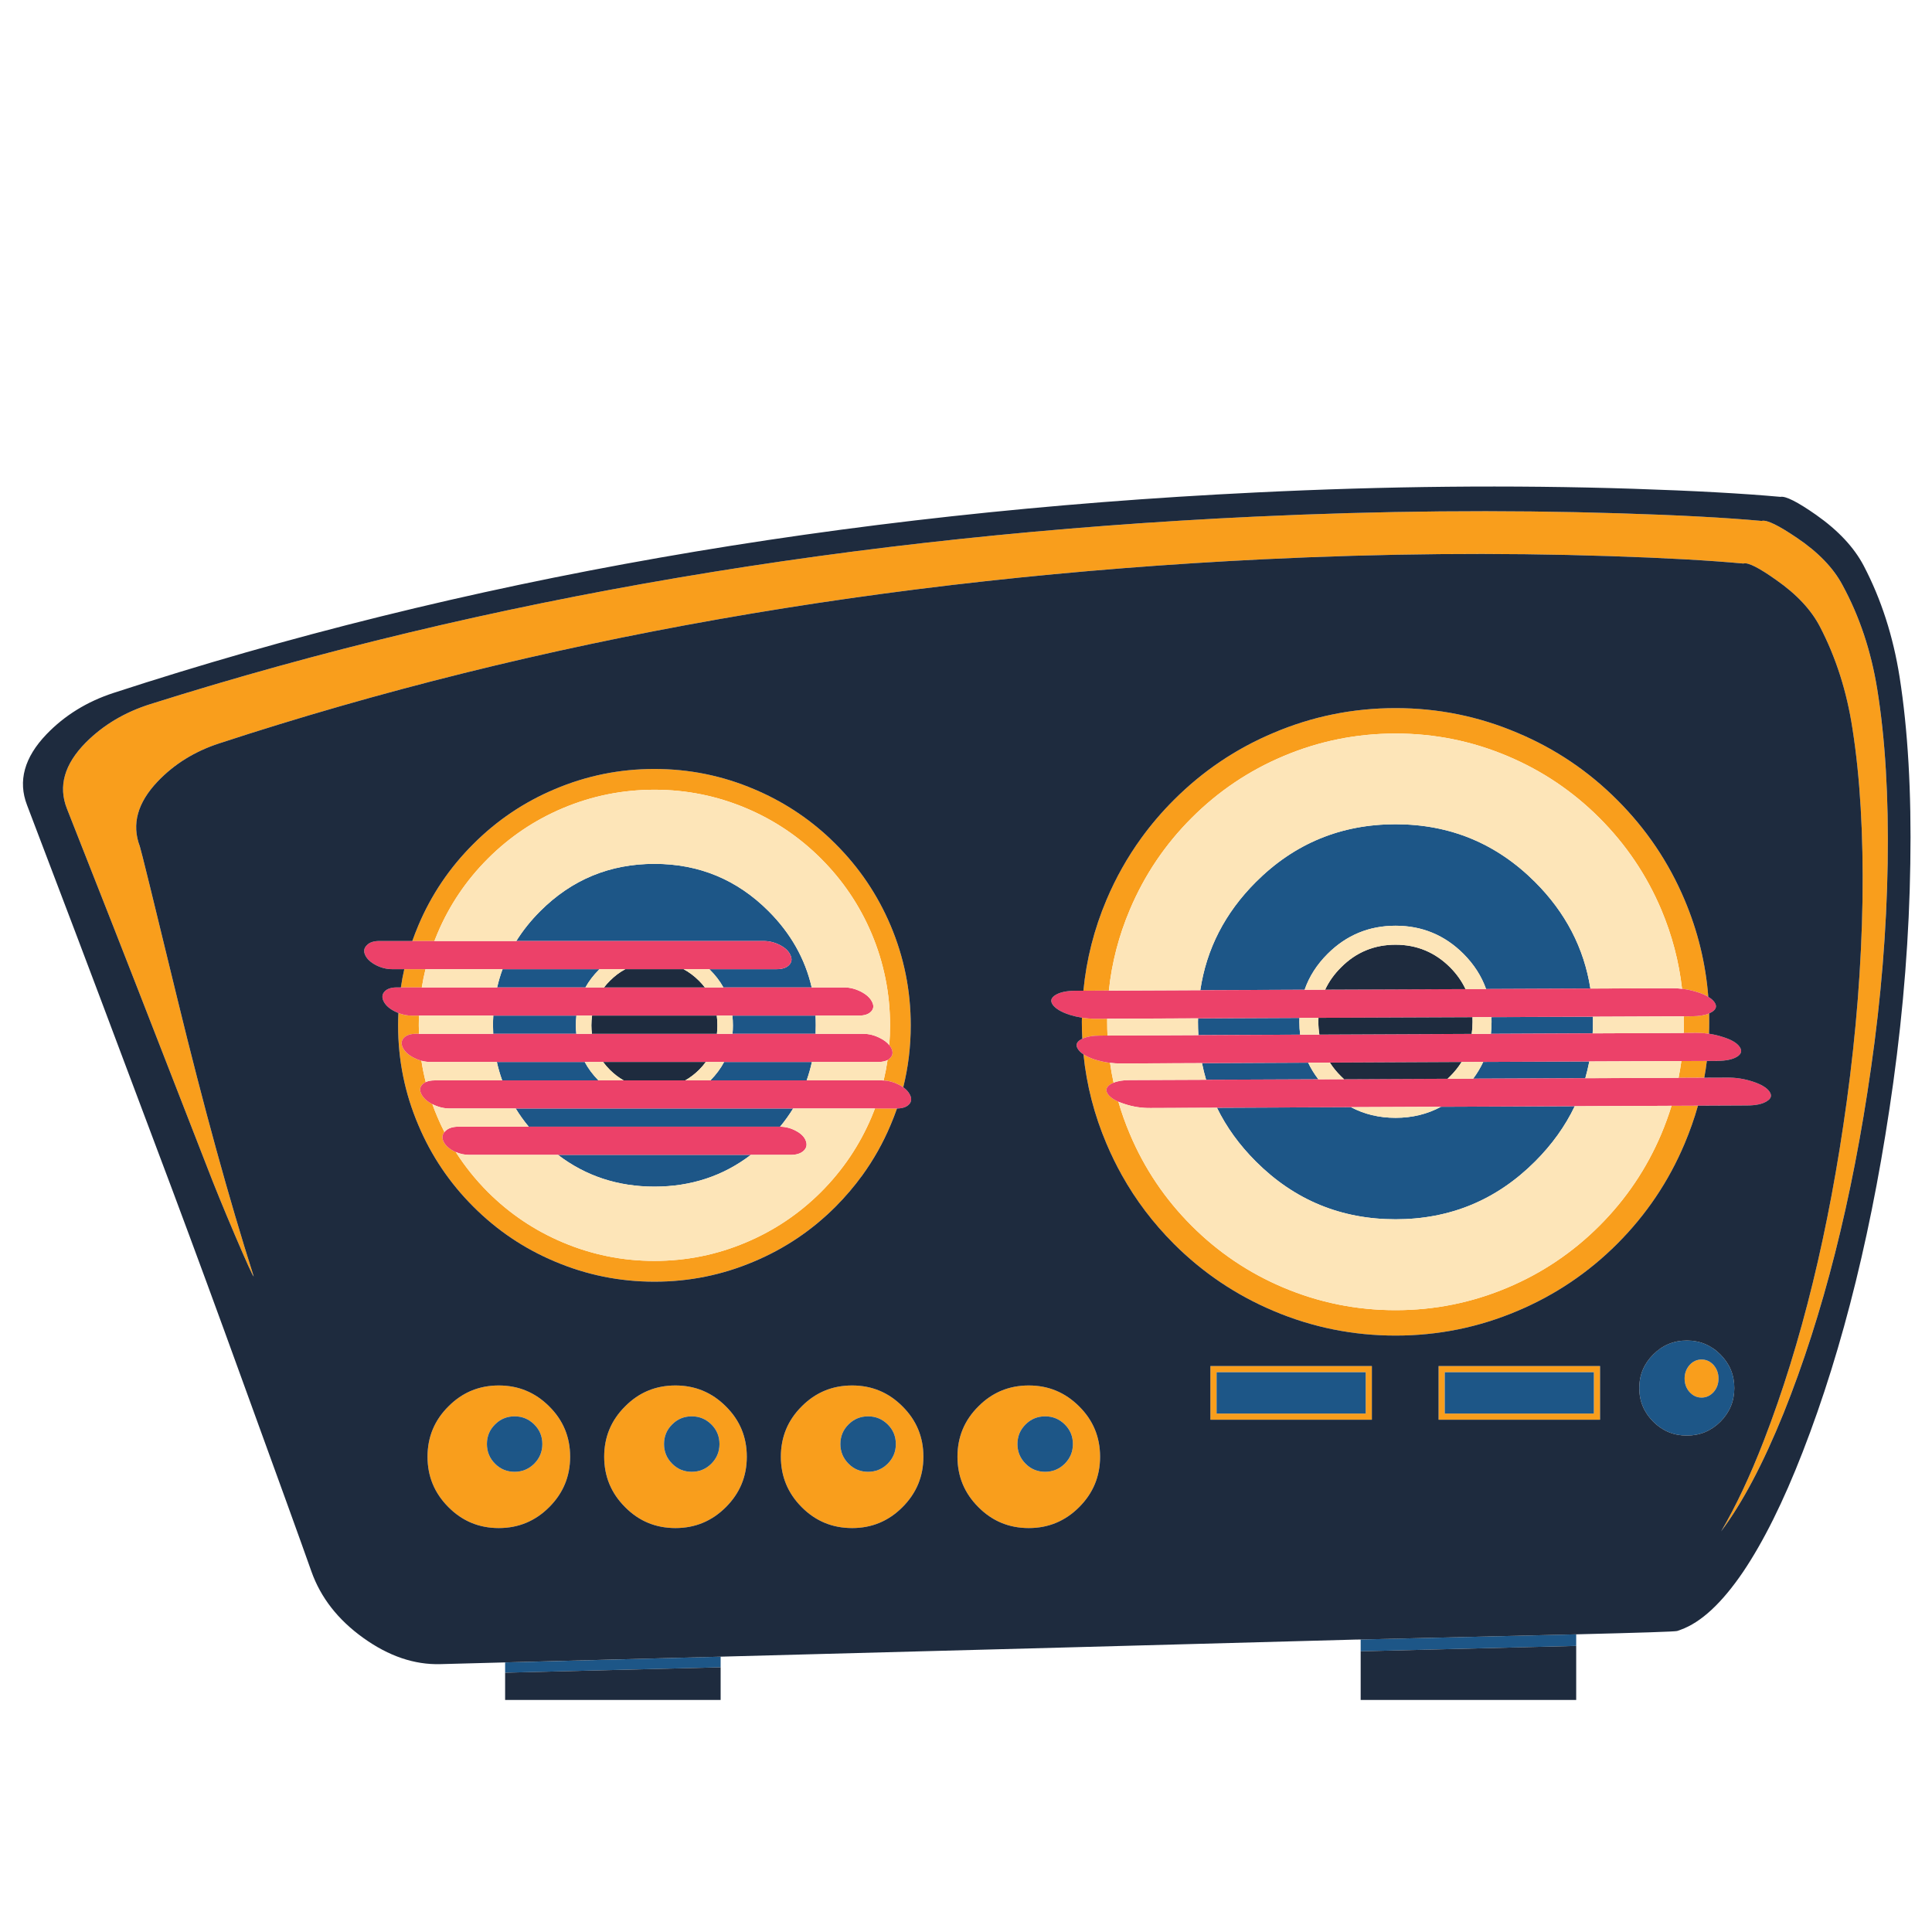 <?xml version="1.0" encoding="utf-8"?>
<!-- Generator: Adobe Illustrator 16.0.0, SVG Export Plug-In . SVG Version: 6.00 Build 0)  -->
<!DOCTYPE svg PUBLIC "-//W3C//DTD SVG 1.1//EN" "http://www.w3.org/Graphics/SVG/1.1/DTD/svg11.dtd">
<svg version="1.1" id="Layer_1" xmlns="http://www.w3.org/2000/svg" xmlns:xlink="http://www.w3.org/1999/xlink" x="0px" y="0px"
	 width="300px" height="300px" viewBox="0 0 300 300" enable-background="new 0 0 300 300" xml:space="preserve">
<g>
	<path fill-rule="evenodd" clip-rule="evenodd" fill="#F99E1C" d="M212.064,219.498v-6.415h-23.151v6.415H212.064z M213.024,212.124
		v8.333h-25.072v-8.333H213.024z M223.384,220.457v-8.333h25.07v8.333H223.384z M224.342,213.083v6.415h23.153v-6.415H224.342z
		 M257.963,176.093c0.607-1.446,1.14-2.909,1.594-4.388l4.102-0.012c-0.569,2.007-1.264,3.981-2.086,5.924
		c-2.463,5.834-5.939,11.002-10.433,15.503c-4.491,4.492-9.656,7.968-15.49,10.431c-6.021,2.558-12.335,3.837-18.943,3.837
		c-6.611,0-12.935-1.279-18.969-3.837c-5.827-2.463-10.988-5.938-15.479-10.431c-4.492-4.501-7.97-9.669-10.431-15.503
		c-1.903-4.469-3.099-9.101-3.585-13.896c0.455,0.295,1.042,0.563,1.762,0.804c0.767,0.238,1.555,0.41,2.362,0.514
		c0.143,1.032,0.327,2.06,0.551,3.083c-0.175,0.071-0.335,0.15-0.479,0.239c-0.687,0.44-0.818,0.955-0.396,1.547
		c0.312,0.439,0.852,0.826,1.619,1.162c0.487,1.695,1.082,3.369,1.785,5.023c2.263,5.364,5.46,10.112,9.594,14.246
		c4.131,4.132,8.881,7.328,14.244,9.591c5.547,2.343,11.353,3.514,17.422,3.514c6.066,0,11.868-1.171,17.409-3.514
		c5.363-2.263,10.11-5.459,14.244-9.591C252.492,186.205,255.692,181.457,257.963,176.093z M265.036,164.751
		c-0.104,0.872-0.234,1.733-0.396,2.59l-3.993,0.023c0.169-0.863,0.313-1.729,0.434-2.602L265.036,164.751z M261.476,158.672
		c0-0.287,0-0.571,0-0.851l1.248-0.013c1.119-0.017,2.01-0.164,2.674-0.443c0.008,0.431,0.01,0.868,0.01,1.307
		c0,0.616-0.01,1.231-0.035,1.846c-0.607-0.087-1.226-0.131-1.858-0.131l-2.062,0.013
		C261.468,159.823,261.476,159.248,261.476,158.672z M216.706,109.956c6.608,0,12.923,1.283,18.943,3.849
		c5.834,2.454,10.999,5.931,15.49,10.432c4.493,4.492,7.97,9.648,10.433,15.467c2.054,4.845,3.284,9.873,3.691,15.083
		c-0.438-0.264-0.989-0.504-1.653-0.719c-0.792-0.256-1.599-0.432-2.423-0.528c-0.479-4.229-1.554-8.324-3.225-12.289
		c-2.271-5.364-5.471-10.112-9.604-14.244c-4.134-4.133-8.881-7.33-14.244-9.592c-5.541-2.343-11.343-3.513-17.409-3.513
		c-6.069,0-11.875,1.17-17.422,3.513c-5.363,2.262-10.113,5.459-14.244,9.592c-4.134,4.132-7.331,8.88-9.594,14.244
		c-1.717,4.052-2.807,8.24-3.261,12.565l-3.956,0.023c0.472-4.875,1.67-9.587,3.598-14.136c2.461-5.819,5.938-10.975,10.431-15.467
		c4.491-4.5,9.652-7.978,15.479-10.432C203.771,111.239,210.095,109.956,216.706,109.956z M270.756,87.487v0.023
		c-5.3-0.496-12.277-0.883-20.935-1.163c-17.218-0.568-35.07-0.404-53.56,0.491C137.518,89.71,83.427,99.246,33.988,115.448
		c-3.756,1.231-6.922,3.193-9.496,5.886c-3.15,3.31-4.077,6.671-2.782,10.084c0.16,0.423,2.102,8.313,5.827,23.668
		c4.084,16.762,8.037,31.134,11.858,43.116c-0.112,0.016-1.071-2.09-2.877-6.318c-1.791-4.197-3.241-7.745-4.352-10.648
		c-4.82-12.365-8.429-21.634-10.828-27.805c-1.279-3.308-4.928-12.596-10.947-27.864c-1.375-3.477-0.399-6.898,2.926-10.264
		c2.725-2.733,6.07-4.724,10.036-5.971C75.606,92.835,132.775,83.13,194.859,80.221c19.535-0.911,38.403-1.083,56.604-0.516
		c9.169,0.28,16.551,0.675,22.146,1.188v-0.025c0.782-0.151,2.577,0.724,5.383,2.626c3.316,2.23,5.688,4.684,7.11,7.361
		c2.639,4.852,4.431,10.224,5.384,16.115c1.247,7.707,1.79,16.723,1.629,27.05c-0.167,10.382-1.029,20.995-2.589,31.833
		c-2.917,20.439-7.44,38.301-13.572,53.585c-3.167,7.825-6.399,13.939-9.699,18.344c2.284-3.885,4.5-8.589,6.641-14.113
		c5.827-15.058,10.116-32.617,12.866-52.671c1.463-10.672,2.279-21.095,2.446-31.27c0.144-10.168-0.376-19.029-1.56-26.583
		c-0.878-5.779-2.566-11.063-5.059-15.85c-1.368-2.623-3.625-5.033-6.774-7.231C273.162,88.179,271.475,87.32,270.756,87.487z
		 M266.092,211.968c0.505,0.592,0.756,1.287,0.756,2.087c0,0.822-0.251,1.523-0.756,2.099c-0.527,0.574-1.15,0.863-1.871,0.863
		c-0.725,0-1.351-0.289-1.87-0.863c-0.512-0.575-0.766-1.276-0.766-2.099c0-0.8,0.254-1.495,0.766-2.087
		c0.52-0.575,1.146-0.863,1.87-0.863C264.941,211.104,265.564,211.393,266.092,211.968z M75.749,133.337
		c-3.373,3.374-5.983,7.25-7.829,11.63c-0.16,0.384-0.315,0.767-0.467,1.151h-3.43c0.288-0.807,0.6-1.611,0.935-2.409
		c2.006-4.757,4.848-8.969,8.525-12.638c3.669-3.678,7.886-6.519,12.649-8.525c4.933-2.094,10.096-3.142,15.492-3.142
		c5.403,0,10.563,1.048,15.479,3.142c4.772,2.006,8.994,4.847,12.662,8.525c3.669,3.668,6.511,7.881,8.525,12.638
		c2.085,4.932,3.129,10.099,3.129,15.503c0,3.293-0.387,6.497-1.162,9.615c-0.217-0.151-0.461-0.291-0.732-0.419
		c-0.75-0.384-1.523-0.596-2.313-0.635c0.247-1.049,0.451-2.103,0.61-3.166c0.16-0.096,0.301-0.208,0.42-0.337
		c0.408-0.422,0.456-0.938,0.143-1.545c-0.087-0.161-0.188-0.308-0.299-0.443c0.081-1.016,0.12-2.04,0.12-3.07
		c0-4.956-0.956-9.705-2.866-14.245c-1.855-4.38-4.468-8.256-7.842-11.63c-3.38-3.381-7.262-5.995-11.641-7.841
		c-4.524-1.911-9.269-2.866-14.233-2.866c-4.957,0-9.701,0.956-14.233,2.866C83.012,127.343,79.13,129.956,75.749,133.337z
		 M61.817,159.212c0-0.64,0.016-1.275,0.048-1.906c0.679,0.264,1.366,0.396,2.062,0.396h1.139c-0.024,0.503-0.036,1.008-0.036,1.511
		c0,0.439,0.008,0.879,0.024,1.318h-0.468c-0.872,0-1.503,0.217-1.895,0.647c-0.392,0.424-0.431,0.939-0.12,1.548
		c0.312,0.607,0.891,1.123,1.739,1.545c0.375,0.192,0.751,0.34,1.127,0.443c0.168,1.113,0.392,2.215,0.671,3.311
		c-0.217,0.104-0.396,0.231-0.541,0.384c-0.391,0.407-0.431,0.915-0.12,1.521c0.321,0.601,0.885,1.108,1.692,1.524
		c0.239,0.671,0.5,1.334,0.779,1.989c0.336,0.8,0.699,1.58,1.092,2.339c-0.329,0.393-0.393,0.844-0.193,1.355
		c0.248,0.606,0.764,1.127,1.546,1.558c0.136,0.071,0.272,0.137,0.408,0.191c1.415,2.223,3.073,4.289,4.975,6.2
		c3.381,3.373,7.263,5.982,11.643,7.829c4.532,1.918,9.276,2.877,14.233,2.877c4.964,0,9.708-0.959,14.233-2.877
		c4.379-1.847,8.261-4.456,11.641-7.829c3.374-3.382,5.987-7.263,7.842-11.644c0.185-0.439,0.359-0.878,0.527-1.318h3.381
		c0.008,0,0.021,0,0.037,0c-0.305,0.863-0.636,1.719-0.996,2.566c-2.014,4.763-4.855,8.983-8.525,12.66
		c-3.668,3.678-7.889,6.52-12.662,8.525c-4.916,2.095-10.076,3.142-15.479,3.142c-5.396,0-10.559-1.047-15.492-3.142
		c-4.764-2.006-8.98-4.848-12.649-8.525c-3.677-3.677-6.519-7.897-8.525-12.66C62.865,169.775,61.817,164.615,61.817,159.212z
		 M62.777,150.494h3.296c-0.231,0.936-0.423,1.88-0.575,2.831h-3.249C62.384,152.374,62.561,151.43,62.777,150.494z
		 M170.125,158.193h1.798c0,0.159,0,0.319,0,0.479c0,0.711,0.016,1.424,0.046,2.135h-1.077c-1.216,0-2.159,0.164-2.83,0.492
		c-0.048-0.872-0.072-1.748-0.072-2.627c0-0.216,0.004-0.432,0.013-0.646C168.697,158.136,169.402,158.193,170.125,158.193z
		 M165.34,221.188c-0.848-0.839-1.863-1.258-3.046-1.258c-1.197,0-2.214,0.419-3.046,1.258c-0.839,0.832-1.259,1.847-1.259,3.046
		c0,1.185,0.42,2.197,1.259,3.046c0.832,0.839,1.849,1.259,3.046,1.259c1.183,0,2.198-0.42,3.046-1.259
		c0.839-0.849,1.259-1.861,1.259-3.046C166.599,223.034,166.179,222.02,165.34,221.188z M151.924,218.384
		c2.149-2.167,4.759-3.25,7.827-3.25c3.046,0,5.652,1.083,7.819,3.25c2.165,2.149,3.25,4.755,3.25,7.816
		c0,3.054-1.085,5.664-3.25,7.828c-2.167,2.168-4.773,3.25-7.819,3.25c-3.068,0-5.678-1.082-7.827-3.25
		c-2.167-2.164-3.25-4.774-3.25-7.828C148.673,223.139,149.757,220.533,151.924,218.384z M134.8,219.93
		c-1.198,0-2.213,0.419-3.045,1.258c-0.839,0.832-1.259,1.847-1.259,3.046c0,1.185,0.42,2.197,1.259,3.046
		c0.832,0.839,1.847,1.259,3.045,1.259c1.183,0,2.199-0.42,3.047-1.259c0.84-0.849,1.259-1.861,1.259-3.046
		c0-1.199-0.419-2.214-1.259-3.046C136.999,220.349,135.983,219.93,134.8,219.93z M143.386,226.2c0,3.054-1.084,5.664-3.249,7.828
		c-2.158,2.168-4.765,3.25-7.817,3.25c-3.07,0-5.681-1.082-7.832-3.25c-2.158-2.164-3.236-4.774-3.236-7.828
		c0-3.062,1.078-5.667,3.236-7.816c2.15-2.167,4.762-3.25,7.832-3.25c3.052,0,5.659,1.083,7.817,3.25
		C142.302,220.533,143.386,223.139,143.386,226.2z M82.956,221.188c-0.848-0.839-1.863-1.258-3.045-1.258
		c-1.199,0-2.214,0.419-3.046,1.258c-0.838,0.832-1.258,1.847-1.258,3.046c0,1.185,0.419,2.197,1.258,3.046
		c0.832,0.839,1.847,1.259,3.046,1.259c1.183,0,2.198-0.42,3.045-1.259c0.839-0.849,1.258-1.861,1.258-3.046
		C84.214,223.034,83.795,222.02,82.956,221.188z M77.452,215.134c3.054,0,5.663,1.083,7.829,3.25c2.167,2.149,3.25,4.755,3.25,7.816
		c0,3.054-1.083,5.664-3.25,7.828c-2.166,2.168-4.775,3.25-7.829,3.25c-3.062,0-5.668-1.082-7.818-3.25
		c-2.166-2.164-3.249-4.774-3.249-7.828c0-3.062,1.083-5.667,3.249-7.816C71.784,216.217,74.391,215.134,77.452,215.134z
		 M110.46,227.279c0.84-0.849,1.26-1.861,1.26-3.046c0-1.199-0.42-2.214-1.26-3.046c-0.847-0.839-1.862-1.258-3.045-1.258
		c-1.198,0-2.213,0.419-3.046,1.258c-0.839,0.832-1.258,1.847-1.258,3.046c0,1.185,0.419,2.197,1.258,3.046
		c0.833,0.839,1.848,1.259,3.046,1.259C108.598,228.538,109.613,228.118,110.46,227.279z M115.964,226.2
		c0,3.054-1.083,5.664-3.249,7.828c-2.166,2.168-4.776,3.25-7.831,3.25c-3.069,0-5.675-1.082-7.817-3.25
		c-2.166-2.164-3.25-4.774-3.25-7.828c0-3.062,1.083-5.667,3.25-7.816c2.142-2.167,4.748-3.25,7.817-3.25
		c3.054,0,5.665,1.083,7.831,3.25C114.882,220.533,115.964,223.139,115.964,226.2z"/>
	<path fill-rule="evenodd" clip-rule="evenodd" fill="#1D5687" d="M216.706,143.746c-4.117,0-7.639,1.458-10.563,4.375
		c-1.664,1.662-2.85,3.516-3.562,5.563l-16.199,0.071c0.951-6.394,3.825-11.99,8.621-16.787c5.987-5.986,13.221-8.979,21.703-8.979
		c8.457,0,15.677,2.993,21.665,8.979c4.732,4.733,7.594,10.245,8.585,16.536l-16.198,0.071c-0.713-2.006-1.879-3.825-3.502-5.455
		C224.337,145.203,220.822,143.746,216.706,143.746z M231.607,158.672c0-0.247-0.004-0.491-0.011-0.731l15.755-0.06
		c0,0.264,0,0.527,0,0.791c0,0.6-0.016,1.195-0.047,1.786l-15.792,0.072C231.575,159.923,231.607,159.304,231.607,158.672z
		 M246.164,167.426l-17.409,0.07c0.615-0.831,1.136-1.697,1.559-2.601l16.474-0.072C246.612,165.701,246.404,166.57,246.164,167.426
		z M216.706,173.576c2.581,0,4.931-0.572,7.05-1.715l20.766-0.084c-1.478,3.095-3.529,5.952-6.15,8.573
		c-5.988,5.987-13.208,8.98-21.665,8.98c-8.482,0-15.716-2.993-21.703-8.98c-2.559-2.558-4.568-5.336-6.031-8.334l20.804-0.095
		C211.854,173.024,214.162,173.576,216.706,173.576z M224.342,213.083h23.153v6.415h-23.153V213.083z M212.064,219.498h-23.151
		v-6.415h23.151V219.498z M211.284,254.581c2.878-0.071,12.722-0.308,29.533-0.708c1.382-0.031,2.694-0.063,3.934-0.096v1.798
		l-33.467,0.84V254.581z M269.306,215.541c0,2.03-0.721,3.768-2.159,5.216c-1.445,1.438-3.186,2.158-5.215,2.158
		c-2.039,0-3.778-0.72-5.217-2.158c-1.445-1.448-2.169-3.186-2.169-5.216c0-2.039,0.724-3.776,2.169-5.216
		c1.438-1.446,3.178-2.17,5.217-2.17c2.029,0,3.77,0.724,5.215,2.17C268.585,211.765,269.306,213.502,269.306,215.541z
		 M77.2,153.325c0.216-0.968,0.496-1.911,0.84-2.831h15.047c-0.032,0.032-0.063,0.065-0.096,0.098
		c-0.848,0.847-1.542,1.758-2.086,2.733H77.2z M76.553,159.212c0-0.512,0.015-1.015,0.047-1.511h12.901
		c-0.055,0.496-0.084,0.999-0.084,1.511c0,0.447,0.025,0.887,0.072,1.318H76.588C76.565,160.099,76.553,159.659,76.553,159.212z
		 M80.174,146.118c1.023-1.639,2.262-3.186,3.717-4.64c4.892-4.892,10.804-7.338,17.734-7.338c6.914,0,12.817,2.446,17.709,7.338
		c3.445,3.445,5.679,7.393,6.703,11.847h-13.706c-0.542-0.976-1.239-1.887-2.086-2.733c-0.031-0.032-0.063-0.065-0.095-0.098h10.431
		c0.887,0,1.534-0.211,1.942-0.636c0.424-0.431,0.495-0.946,0.215-1.546c-0.254-0.608-0.794-1.127-1.618-1.559
		c-0.823-0.423-1.675-0.635-2.554-0.635H80.174z M266.092,211.968c-0.527-0.575-1.15-0.863-1.871-0.863
		c-0.725,0-1.351,0.288-1.87,0.863c-0.512,0.592-0.766,1.287-0.766,2.087c0,0.822,0.254,1.523,0.766,2.099
		c0.52,0.574,1.146,0.863,1.87,0.863c0.721,0,1.344-0.289,1.871-0.863c0.505-0.575,0.756-1.276,0.756-2.099
		C266.848,213.255,266.597,212.56,266.092,211.968z M113.806,159.212c0-0.512-0.028-1.015-0.084-1.511h12.914
		c0.024,0.496,0.036,0.999,0.036,1.511c0,0.447-0.008,0.887-0.025,1.318h-12.9C113.786,160.099,113.806,159.659,113.806,159.212z
		 M187.282,167.665c-0.249-0.849-0.46-1.707-0.635-2.577l16.485-0.074c0.424,0.896,0.951,1.756,1.582,2.579L187.282,167.665z
		 M186.021,158.672c0-0.184,0.005-0.363,0.013-0.539l15.743-0.071c-0.008,0.198-0.012,0.402-0.012,0.61c0,0.68,0.04,1.343,0.12,1.99
		l-15.804,0.072C186.042,160.055,186.021,159.368,186.021,158.672z M165.34,221.188c0.839,0.832,1.259,1.847,1.259,3.046
		c0,1.185-0.42,2.197-1.259,3.046c-0.848,0.839-1.863,1.259-3.046,1.259c-1.197,0-2.214-0.42-3.046-1.259
		c-0.839-0.849-1.259-1.861-1.259-3.046c0-1.199,0.42-2.214,1.259-3.046c0.832-0.839,1.849-1.258,3.046-1.258
		C163.477,219.93,164.492,220.349,165.34,221.188z M134.8,219.93c1.183,0,2.199,0.419,3.047,1.258
		c0.84,0.832,1.259,1.847,1.259,3.046c0,1.185-0.419,2.197-1.259,3.046c-0.848,0.839-1.864,1.259-3.047,1.259
		c-1.198,0-2.213-0.42-3.045-1.259c-0.839-0.849-1.259-1.861-1.259-3.046c0-1.199,0.42-2.214,1.259-3.046
		C132.587,220.349,133.602,219.93,134.8,219.93z M125.257,167.761h-14.939c0.871-0.888,1.579-1.839,2.122-2.854h13.633
		C125.855,165.882,125.584,166.833,125.257,167.761z M121.071,174.954H82.105c-0.759-0.91-1.436-1.854-2.026-2.829h43.08
		c-0.6,0.976-1.275,1.919-2.026,2.829C121.108,174.954,121.089,174.954,121.071,174.954z M90.797,164.906
		c0.544,1.016,1.25,1.967,2.122,2.854H77.98c-0.336-0.928-0.612-1.879-0.828-2.854H90.797z M101.625,184.259
		c-5.676,0-10.667-1.643-14.976-4.929h29.939C112.279,182.616,107.292,184.259,101.625,184.259z M82.956,221.188
		c0.839,0.832,1.258,1.847,1.258,3.046c0,1.185-0.419,2.197-1.258,3.046c-0.848,0.839-1.863,1.259-3.045,1.259
		c-1.199,0-2.214-0.42-3.046-1.259c-0.838-0.849-1.258-1.861-1.258-3.046c0-1.199,0.419-2.214,1.258-3.046
		c0.832-0.839,1.847-1.258,3.046-1.258C81.093,219.93,82.108,220.349,82.956,221.188z M110.46,227.279
		c-0.847,0.839-1.862,1.259-3.045,1.259c-1.198,0-2.213-0.42-3.046-1.259c-0.839-0.849-1.258-1.861-1.258-3.046
		c0-1.199,0.419-2.214,1.258-3.046c0.833-0.839,1.848-1.258,3.046-1.258c1.183,0,2.198,0.419,3.045,1.258
		c0.84,0.832,1.26,1.847,1.26,3.046C111.72,225.418,111.3,226.431,110.46,227.279z M78.435,258.142l33.465-0.898v1.654
		l-33.465,0.839V258.142z"/>
	<path fill-rule="evenodd" clip-rule="evenodd" fill="#EC4169" d="M261.188,153.54c0.824,0.097,1.631,0.272,2.423,0.528
		c0.664,0.215,1.216,0.455,1.653,0.719c0.417,0.249,0.728,0.517,0.936,0.804c0.439,0.606,0.316,1.123-0.371,1.547
		c-0.136,0.079-0.28,0.155-0.431,0.228c-0.664,0.279-1.555,0.427-2.674,0.443l-92.599,0.385c-0.723,0-1.428-0.058-2.123-0.168
		c-0.647-0.104-1.284-0.253-1.908-0.444c-1.294-0.424-2.166-0.94-2.613-1.547c-0.423-0.592-0.291-1.099,0.397-1.521
		c0.686-0.433,1.722-0.657,3.104-0.673l92.601-0.396C260.126,153.444,260.661,153.477,261.188,153.54z M267.519,161.021
		c1.296,0.4,2.158,0.899,2.589,1.5c0.44,0.606,0.317,1.127-0.371,1.558c-0.671,0.425-1.705,0.644-3.105,0.66l-92.598,0.395
		c-0.561,0-1.116-0.03-1.667-0.096c-0.808-0.104-1.596-0.275-2.362-0.514c-0.72-0.241-1.307-0.509-1.762-0.804
		c-0.36-0.233-0.634-0.484-0.815-0.756c-0.433-0.607-0.313-1.115,0.359-1.523c0.089-0.056,0.18-0.104,0.275-0.143
		c0.671-0.328,1.614-0.492,2.83-0.492l92.622-0.42c0.633,0,1.251,0.044,1.858,0.131C266.1,160.622,266.815,160.79,267.519,161.021z
		 M274.366,170.986c-0.673,0.447-1.707,0.671-3.106,0.671l-92.6,0.396c-1.39,0.017-2.733-0.191-4.029-0.623
		c-0.358-0.111-0.683-0.232-0.97-0.36c-0.768-0.336-1.308-0.723-1.619-1.162c-0.423-0.592-0.291-1.106,0.396-1.547
		c0.145-0.089,0.305-0.168,0.479-0.239c0.647-0.273,1.514-0.409,2.602-0.409l92.623-0.383c1.377-0.017,2.711,0.188,4.005,0.611
		c1.296,0.423,2.158,0.931,2.591,1.523C275.178,170.07,275.052,170.578,274.366,170.986z M56.961,146.779
		c0.408-0.44,1.056-0.661,1.943-0.661h59.662c0.879,0,1.731,0.212,2.554,0.635c0.824,0.432,1.363,0.951,1.618,1.559
		c0.28,0.6,0.209,1.115-0.215,1.546c-0.408,0.425-1.056,0.636-1.942,0.636H60.918c-0.887,0-1.738-0.211-2.554-0.636
		c-0.824-0.431-1.375-0.946-1.654-1.546C56.429,147.722,56.514,147.209,56.961,146.779z M64.587,160.53h69.447
		c0.887,0,1.75,0.217,2.59,0.647c0.631,0.312,1.119,0.68,1.462,1.104c0.111,0.136,0.212,0.282,0.299,0.443
		c0.313,0.607,0.265,1.123-0.143,1.545c-0.12,0.129-0.26,0.241-0.42,0.337c-0.374,0.199-0.867,0.299-1.474,0.299H66.877
		c-0.487,0-0.967-0.063-1.438-0.192c-0.376-0.104-0.752-0.251-1.127-0.443c-0.848-0.422-1.427-0.938-1.739-1.545
		c-0.311-0.608-0.271-1.124,0.12-1.548C63.084,160.747,63.715,160.53,64.587,160.53z M61.866,157.306
		c-0.177-0.072-0.353-0.152-0.528-0.239c-0.855-0.426-1.439-0.94-1.75-1.548c-0.312-0.607-0.268-1.127,0.132-1.559
		c0.392-0.424,1.023-0.635,1.894-0.635h69.446c0.872,0,1.73,0.211,2.578,0.635c0.856,0.432,1.441,0.951,1.751,1.559
		c0.329,0.607,0.288,1.122-0.12,1.548c-0.392,0.422-1.023,0.635-1.894,0.635H63.927C63.231,157.701,62.545,157.569,61.866,157.306z
		 M139.525,168.408c0.271,0.128,0.515,0.268,0.732,0.419c0.454,0.319,0.79,0.688,1.007,1.103c0.327,0.607,0.294,1.123-0.097,1.549
		c-0.398,0.424-1.026,0.639-1.881,0.646c-0.016,0-0.029,0-0.037,0H69.803c-0.871,0-1.743-0.216-2.615-0.646
		c-0.016-0.009-0.031-0.017-0.047-0.024c-0.807-0.416-1.371-0.924-1.692-1.524c-0.311-0.606-0.271-1.114,0.12-1.521
		c0.144-0.152,0.324-0.28,0.541-0.384c0.359-0.177,0.819-0.264,1.379-0.264h69.447c0.086,0,0.178,0.005,0.275,0.013
		C138.002,167.813,138.774,168.024,139.525,168.408z M122.798,179.33H72.872c-0.718,0-1.418-0.146-2.098-0.443
		c-0.136-0.055-0.272-0.12-0.408-0.191c-0.783-0.431-1.298-0.951-1.546-1.558c-0.2-0.512-0.136-0.963,0.193-1.355
		c0.039-0.057,0.091-0.112,0.155-0.167c0.456-0.441,1.12-0.661,1.99-0.661h49.914c0.018,0,0.037,0,0.061,0
		c0.863,0.009,1.678,0.22,2.445,0.636c0.808,0.424,1.324,0.939,1.548,1.548c0.231,0.606,0.119,1.127-0.336,1.558
		C124.326,179.119,123.662,179.33,122.798,179.33z"/>
	<path fill-rule="evenodd" clip-rule="evenodd" fill="#1E2B3E" d="M270.756,87.487c0.719-0.167,2.406,0.691,5.061,2.578
		c3.149,2.198,5.406,4.608,6.774,7.231c2.492,4.787,4.181,10.07,5.059,15.85c1.184,7.554,1.703,16.415,1.56,26.583
		c-0.167,10.175-0.983,20.598-2.446,31.27c-2.75,20.054-7.039,37.613-12.866,52.671c-2.141,5.524-4.356,10.229-6.641,14.113
		c3.3-4.404,6.532-10.519,9.699-18.344c6.132-15.284,10.655-33.146,13.572-53.585c1.56-10.838,2.422-21.45,2.589-31.833
		c0.161-10.328-0.382-19.344-1.629-27.05c-0.953-5.891-2.745-11.263-5.384-16.115c-1.422-2.677-3.794-5.131-7.11-7.361
		c-2.806-1.903-4.601-2.778-5.383-2.626v0.025c-5.596-0.512-12.978-0.908-22.146-1.188c-18.201-0.568-37.069-0.396-56.604,0.516
		C132.775,83.13,75.606,92.835,23.354,109.333c-3.965,1.247-7.311,3.237-10.036,5.971c-3.326,3.366-4.301,6.788-2.926,10.264
		c6.019,15.268,9.668,24.556,10.947,27.864c2.398,6.171,6.008,15.439,10.828,27.805c1.111,2.903,2.562,6.451,4.352,10.648
		c1.807,4.229,2.765,6.334,2.877,6.318c-3.821-11.982-7.773-26.354-11.858-43.116c-3.725-15.355-5.667-23.245-5.827-23.668
		c-1.295-3.414-0.368-6.775,2.782-10.084c2.574-2.693,5.739-4.655,9.496-5.886c49.438-16.203,103.53-25.738,162.273-28.609
		c18.489-0.896,36.342-1.059,53.56-0.491c8.657,0.28,15.635,0.667,20.935,1.163V87.487z M235.649,113.805
		c-6.021-2.566-12.335-3.849-18.943-3.849c-6.611,0-12.935,1.283-18.969,3.849c-5.827,2.454-10.988,5.931-15.479,10.432
		c-1.854,1.854-3.537,3.825-5.049,5.911c-2.142,2.958-3.937,6.143-5.382,9.556c-1.928,4.549-3.126,9.261-3.598,14.136h-1.247
		c-1.383,0.016-2.419,0.24-3.104,0.673c-0.688,0.423-0.82,0.93-0.397,1.521c0.447,0.606,1.319,1.123,2.613,1.547
		c0.624,0.191,1.261,0.34,1.908,0.444c-0.009,0.215-0.013,0.431-0.013,0.646c0,0.879,0.024,1.755,0.072,2.627
		c-0.096,0.039-0.187,0.087-0.275,0.143c-0.673,0.408-0.792,0.916-0.359,1.523c0.182,0.271,0.455,0.522,0.815,0.756
		c0.486,4.796,1.682,9.428,3.585,13.896c0.711,1.679,1.506,3.305,2.385,4.879c2.167,3.877,4.849,7.418,8.046,10.624
		c4.491,4.492,9.652,7.968,15.479,10.431c6.034,2.558,12.357,3.837,18.969,3.837c6.608,0,12.923-1.279,18.943-3.837
		c5.834-2.463,10.999-5.938,15.49-10.431c4.493-4.501,7.97-9.669,10.433-15.503c0.822-1.942,1.517-3.917,2.086-5.924l7.602-0.036
		c1.399,0,2.434-0.224,3.106-0.671c0.686-0.408,0.812-0.916,0.371-1.522c-0.433-0.593-1.295-1.101-2.591-1.523
		c-1.294-0.424-2.628-0.628-4.005-0.611l-3.501,0.012c0.161-0.856,0.292-1.718,0.396-2.59l1.595-0.012
		c1.4-0.017,2.435-0.235,3.105-0.66c0.688-0.431,0.812-0.951,0.371-1.558c-0.431-0.601-1.293-1.1-2.589-1.5
		c-0.703-0.231-1.419-0.399-2.146-0.504c0.025-0.614,0.035-1.229,0.035-1.846c0-0.438-0.002-0.876-0.01-1.307
		c0.15-0.072,0.295-0.148,0.431-0.228c0.688-0.424,0.811-0.94,0.371-1.547c-0.208-0.287-0.519-0.555-0.936-0.804
		c-0.407-5.211-1.638-10.239-3.691-15.083c-2.463-5.819-5.939-10.975-10.433-15.467
		C246.648,119.736,241.483,116.259,235.649,113.805z M276.464,77.152c0.8-0.16,2.648,0.774,5.551,2.805
		c3.43,2.414,5.892,5.048,7.387,7.902c2.709,5.179,4.564,10.927,5.563,17.242c1.295,8.233,1.851,17.893,1.667,28.98
		c-0.16,11.063-1.044,22.41-2.65,34.041c-3.053,21.989-7.745,41.113-14.076,57.372c-2.982,7.674-6.063,13.872-9.245,18.596
		c-3.301,4.853-6.533,7.847-9.698,8.98l-0.54,0.191c-0.353,0.097-5.576,0.27-15.67,0.517c-1.239,0.032-2.552,0.064-3.934,0.096
		c-16.812,0.4-26.655,0.637-29.533,0.708c-0.43,0.007-0.706,0.012-0.825,0.012c-1.359,0.032-16.651,0.447-45.875,1.247
		l-96.208,2.565c-4.037,0.112-8.021-1.243-11.954-4.064c-3.941-2.821-6.63-6.268-8.07-10.335
		c-1.638-4.636-5.216-14.532-10.731-29.688c-3.701-10.23-7.342-20.135-10.923-29.711c-4.98-13.237-8.709-23.161-11.187-29.771
		c-1.167-3.134-4.94-13.078-11.318-29.832c-1.431-3.726-0.424-7.386,3.021-10.983c2.821-2.933,6.283-5.072,10.383-6.415
		c54.052-17.649,113.191-28.028,177.417-31.137c20.167-0.991,39.683-1.184,58.548-0.576
		C263.043,76.205,270.676,76.624,276.464,77.152z M204.715,158.672c0-0.208,0.005-0.416,0.013-0.623l23.921-0.096
		c0.008,0.24,0.011,0.479,0.011,0.719c0,0.641-0.044,1.264-0.132,1.871l-23.656,0.108
		C204.767,160.011,204.715,159.352,204.715,158.672z M208.24,150.206c2.326-2.341,5.147-3.512,8.466-3.512
		c3.292,0,6.114,1.171,8.464,3.512c1.023,1.032,1.823,2.159,2.397,3.382l-21.798,0.084
		C206.354,152.417,207.176,151.263,208.24,150.206z M225.17,167.136c-0.127,0.13-0.256,0.253-0.385,0.372l-16.078,0.073
		c-0.159-0.144-0.314-0.292-0.467-0.445c-0.68-0.67-1.259-1.381-1.738-2.132l20.454-0.098
		C226.461,165.698,225.866,166.442,225.17,167.136z M223.384,220.457h25.07v-8.333h-25.07V220.457z M213.024,212.124h-25.072v8.333
		h25.072V212.124z M269.306,215.541c0-2.039-0.721-3.776-2.159-5.216c-1.445-1.446-3.186-2.17-5.215-2.17
		c-2.039,0-3.778,0.724-5.217,2.17c-1.445,1.439-2.169,3.177-2.169,5.216c0,2.03,0.724,3.768,2.169,5.216
		c1.438,1.438,3.178,2.158,5.217,2.158c2.029,0,3.77-0.72,5.215-2.158C268.585,219.309,269.306,217.571,269.306,215.541z
		 M244.751,255.575v8.394h-33.467v-7.554L244.751,255.575z M86.133,122.546c-4.764,2.006-8.98,4.847-12.649,8.525
		c-3.677,3.668-6.519,7.881-8.525,12.638c-0.335,0.798-0.647,1.602-0.935,2.409h-5.12c-0.887,0-1.535,0.22-1.943,0.661
		c-0.447,0.43-0.532,0.943-0.251,1.534c0.279,0.6,0.831,1.115,1.654,1.546c0.815,0.425,1.667,0.636,2.554,0.636h1.859
		c-0.216,0.936-0.393,1.88-0.528,2.831h-0.636c-0.871,0-1.501,0.211-1.894,0.635c-0.4,0.432-0.444,0.951-0.132,1.559
		c0.312,0.607,0.895,1.122,1.75,1.548c0.176,0.087,0.352,0.167,0.528,0.239c-0.032,0.631-0.048,1.267-0.048,1.906
		c0,5.403,1.047,10.563,3.141,15.479c2.006,4.763,4.848,8.983,8.525,12.66c3.669,3.678,7.886,6.52,12.649,8.525
		c4.933,2.095,10.096,3.142,15.492,3.142c5.403,0,10.563-1.047,15.479-3.142c4.772-2.006,8.994-4.848,12.662-8.525
		c1.52-1.525,2.897-3.145,4.137-4.855c1.75-2.414,3.213-5.016,4.388-7.805c0.36-0.848,0.691-1.703,0.996-2.566
		c0.855-0.008,1.483-0.223,1.881-0.646c0.391-0.426,0.424-0.941,0.097-1.549c-0.217-0.415-0.553-0.783-1.007-1.103
		c0.774-3.118,1.162-6.322,1.162-9.615c0-5.404-1.044-10.571-3.129-15.503c-2.014-4.757-4.855-8.969-8.525-12.638
		c-0.312-0.312-0.627-0.62-0.947-0.924c-3.446-3.229-7.351-5.763-11.715-7.601c-4.916-2.094-10.076-3.142-15.479-3.142
		C96.229,119.404,91.065,120.452,86.133,122.546z M91.828,159.212c0-0.52,0.036-1.023,0.108-1.511H111.3
		c0.064,0.487,0.096,0.991,0.096,1.511c0,0.447-0.024,0.887-0.072,1.318H91.912C91.856,160.099,91.828,159.659,91.828,159.212z
		 M94.706,152.293c0.735-0.743,1.535-1.343,2.397-1.799h9.042c0.855,0.456,1.653,1.056,2.397,1.799
		c0.327,0.327,0.631,0.671,0.911,1.032H93.795C94.066,152.964,94.371,152.62,94.706,152.293z M140.137,218.384
		c-2.158-2.167-4.765-3.25-7.817-3.25c-3.07,0-5.681,1.083-7.832,3.25c-2.158,2.149-3.236,4.755-3.236,7.816
		c0,3.054,1.078,5.664,3.236,7.828c2.15,2.168,4.762,3.25,7.832,3.25c3.052,0,5.659-1.082,7.817-3.25
		c2.165-2.164,3.249-4.774,3.249-7.828C143.386,223.139,142.302,220.533,140.137,218.384z M151.924,218.384
		c-2.167,2.149-3.25,4.755-3.25,7.816c0,3.054,1.083,5.664,3.25,7.828c2.149,2.168,4.759,3.25,7.827,3.25
		c3.046,0,5.652-1.082,7.819-3.25c2.165-2.164,3.25-4.774,3.25-7.828c0-3.062-1.085-5.667-3.25-7.816
		c-2.167-2.167-4.773-3.25-7.819-3.25C156.683,215.134,154.073,216.217,151.924,218.384z M108.543,166.13
		c-0.664,0.656-1.376,1.199-2.134,1.631H96.84c-0.76-0.432-1.47-0.975-2.134-1.631c-0.392-0.392-0.743-0.799-1.055-1.224h15.947
		C109.286,165.331,108.934,165.738,108.543,166.13z M115.964,226.2c0-3.062-1.083-5.667-3.249-7.816
		c-2.166-2.167-4.776-3.25-7.831-3.25c-3.069,0-5.675,1.083-7.817,3.25c-2.166,2.149-3.25,4.755-3.25,7.816
		c0,3.054,1.083,5.664,3.25,7.828c2.142,2.168,4.748,3.25,7.817,3.25c3.054,0,5.665-1.082,7.831-3.25
		C114.882,231.864,115.964,229.254,115.964,226.2z M77.452,215.134c-3.062,0-5.668,1.083-7.818,3.25
		c-2.166,2.149-3.249,4.755-3.249,7.816c0,3.054,1.083,5.664,3.249,7.828c2.15,2.168,4.756,3.25,7.818,3.25
		c3.054,0,5.663-1.082,7.829-3.25c2.167-2.164,3.25-4.774,3.25-7.828c0-3.062-1.083-5.667-3.25-7.816
		C83.115,216.217,80.506,215.134,77.452,215.134z M111.9,263.969H78.435v-4.232l33.465-0.839V263.969z"/>
	<path fill-rule="evenodd" clip-rule="evenodd" fill="#FDE5B8" d="M204.715,158.672c0,0.68,0.052,1.339,0.156,1.979l-2.985,0.011
		c-0.08-0.647-0.12-1.311-0.12-1.99c0-0.208,0.004-0.412,0.012-0.61l2.95-0.013C204.72,158.256,204.715,158.464,204.715,158.672z
		 M205.77,153.672l-3.188,0.013c0.712-2.048,1.897-3.901,3.562-5.563c2.925-2.918,6.446-4.375,10.563-4.375
		c4.116,0,7.631,1.458,10.55,4.375c1.623,1.63,2.789,3.449,3.502,5.455l-3.19,0.012c-0.574-1.223-1.374-2.35-2.397-3.382
		c-2.35-2.341-5.172-3.512-8.464-3.512c-3.318,0-6.14,1.171-8.466,3.512C207.176,151.263,206.354,152.417,205.77,153.672z
		 M228.527,160.543c0.088-0.607,0.132-1.23,0.132-1.871c0-0.24-0.003-0.479-0.011-0.719l2.948-0.013
		c0.007,0.24,0.011,0.484,0.011,0.731c0,0.632-0.032,1.251-0.095,1.858L228.527,160.543z M216.706,127.99
		c-8.482,0-15.716,2.993-21.703,8.979c-4.796,4.796-7.67,10.393-8.621,16.787l-14.196,0.061c0.454-4.325,1.544-8.513,3.261-12.565
		c2.263-5.364,5.46-10.112,9.594-14.244c4.131-4.133,8.881-7.33,14.244-9.592c5.547-2.343,11.353-3.513,17.422-3.513
		c6.066,0,11.868,1.17,17.409,3.513c5.363,2.262,10.11,5.459,14.244,9.592c4.133,4.132,7.333,8.88,9.604,14.244
		c1.671,3.965,2.745,8.061,3.225,12.289c-0.526-0.063-1.062-0.096-1.604-0.096l-12.627,0.061
		c-0.991-6.291-3.853-11.803-8.585-16.536C232.383,130.983,225.163,127.99,216.706,127.99z M230.313,164.896
		c-0.423,0.903-0.943,1.77-1.559,2.601l-3.97,0.012c0.129-0.119,0.258-0.242,0.385-0.372c0.696-0.693,1.291-1.438,1.786-2.229
		L230.313,164.896z M259.557,171.705c-0.454,1.479-0.986,2.941-1.594,4.388c-2.271,5.364-5.471,10.112-9.604,14.246
		c-4.134,4.132-8.881,7.328-14.244,9.591c-5.541,2.343-11.343,3.514-17.409,3.514c-6.069,0-11.875-1.171-17.422-3.514
		c-5.363-2.263-10.113-5.459-14.244-9.591c-4.134-4.134-7.331-8.882-9.594-14.246c-0.703-1.654-1.298-3.328-1.785-5.023
		c0.287,0.128,0.611,0.249,0.97,0.36c1.296,0.432,2.64,0.64,4.029,0.623l10.312-0.036c1.463,2.998,3.473,5.776,6.031,8.334
		c5.987,5.987,13.221,8.98,21.703,8.98c8.457,0,15.677-2.993,21.665-8.98c2.621-2.621,4.673-5.479,6.15-8.573L259.557,171.705z
		 M261.081,164.763c-0.12,0.872-0.265,1.738-0.434,2.602l-14.483,0.062c0.24-0.855,0.448-1.725,0.623-2.603L261.081,164.763z
		 M247.352,158.672c0-0.264,0-0.527,0-0.791l14.124-0.06c0,0.279,0,0.563,0,0.851c0,0.576-0.008,1.151-0.023,1.728l-14.147,0.059
		C247.336,159.867,247.352,159.271,247.352,158.672z M216.706,173.576c-2.544,0-4.853-0.552-6.931-1.654l13.98-0.061
		C221.637,173.004,219.287,173.576,216.706,173.576z M208.24,167.136c0.152,0.153,0.308,0.302,0.467,0.445l-3.992,0.012
		c-0.631-0.823-1.158-1.684-1.582-2.579l3.369-0.01C206.981,165.755,207.561,166.466,208.24,167.136z M87.392,125.496
		c4.532-1.911,9.276-2.866,14.233-2.866c4.964,0,9.708,0.956,14.233,2.866c4.379,1.847,8.261,4.46,11.641,7.841
		c3.374,3.374,5.987,7.25,7.842,11.63c1.91,4.54,2.866,9.289,2.866,14.245c0,1.03-0.039,2.055-0.12,3.07
		c-0.343-0.425-0.831-0.793-1.462-1.104c-0.84-0.431-1.703-0.647-2.59-0.647h-7.388c0.017-0.432,0.025-0.871,0.025-1.318
		c0-0.512-0.011-1.015-0.036-1.511h6.738c0.871,0,1.502-0.213,1.894-0.635c0.408-0.426,0.449-0.94,0.12-1.548
		c-0.311-0.607-0.895-1.127-1.751-1.559c-0.847-0.424-1.706-0.635-2.578-0.635h-5.022c-1.024-4.454-3.258-8.402-6.703-11.847
		c-4.892-4.892-10.795-7.338-17.709-7.338c-6.93,0-12.842,2.446-17.734,7.338c-1.455,1.454-2.693,3.001-3.717,4.64H67.453
		c0.151-0.384,0.307-0.767,0.467-1.151c1.846-4.38,4.457-8.256,7.829-11.63C79.13,129.956,83.012,127.343,87.392,125.496z
		 M65.066,157.701h11.534c-0.032,0.496-0.047,0.999-0.047,1.511c0,0.447,0.012,0.887,0.035,1.318H65.055
		c-0.016-0.439-0.024-0.879-0.024-1.318C65.031,158.709,65.042,158.204,65.066,157.701z M65.498,153.325
		c0.152-0.951,0.344-1.896,0.575-2.831H78.04c-0.344,0.92-0.624,1.863-0.84,2.831H65.498z M97.104,150.494
		c-0.863,0.456-1.662,1.056-2.397,1.799c-0.335,0.327-0.64,0.671-0.911,1.032h-2.89c0.544-0.976,1.239-1.887,2.086-2.733
		c0.032-0.032,0.063-0.065,0.096-0.098H97.104z M89.502,157.701h2.434c-0.072,0.487-0.108,0.991-0.108,1.511
		c0,0.447,0.028,0.887,0.084,1.318H89.49c-0.047-0.432-0.072-0.871-0.072-1.318C89.418,158.7,89.447,158.197,89.502,157.701z
		 M111.396,159.212c0-0.52-0.032-1.023-0.096-1.511h2.422c0.056,0.496,0.084,0.999,0.084,1.511c0,0.447-0.02,0.887-0.06,1.318
		h-2.422C111.372,160.099,111.396,159.659,111.396,159.212z M110.15,150.494c0.032,0.032,0.064,0.065,0.095,0.098
		c0.847,0.847,1.543,1.758,2.086,2.733h-2.877c-0.28-0.361-0.583-0.705-0.911-1.032c-0.745-0.743-1.542-1.343-2.397-1.799H110.15z
		 M171.923,158.193l14.111-0.061c-0.008,0.176-0.013,0.355-0.013,0.539c0,0.696,0.021,1.383,0.061,2.063l-14.113,0.072
		c-0.03-0.711-0.046-1.424-0.046-2.135C171.923,158.513,171.923,158.353,171.923,158.193z M187.282,167.665l-11.764,0.047
		c-1.088,0-1.954,0.136-2.602,0.409c-0.224-1.023-0.408-2.051-0.551-3.083c0.551,0.065,1.106,0.096,1.667,0.096l12.614-0.046
		C186.822,165.958,187.033,166.816,187.282,167.665z M137.211,167.773c-0.097-0.008-0.188-0.013-0.275-0.013h-11.68
		c0.328-0.928,0.599-1.879,0.815-2.854h10.275c0.607,0,1.1-0.1,1.474-0.299C137.663,165.671,137.458,166.725,137.211,167.773z
		 M135.34,173.443c-1.855,4.381-4.468,8.262-7.842,11.644c-3.38,3.373-7.262,5.982-11.641,7.829
		c-4.524,1.918-9.269,2.877-14.233,2.877c-4.957,0-9.701-0.959-14.233-2.877c-4.379-1.847-8.261-4.456-11.643-7.829
		c-1.902-1.911-3.561-3.978-4.975-6.2c0.679,0.297,1.379,0.443,2.098,0.443h13.777c4.309,3.286,9.3,4.929,14.976,4.929
		c5.667,0,10.654-1.643,14.963-4.929h6.211c0.864,0,1.528-0.211,1.991-0.635c0.456-0.431,0.568-0.951,0.336-1.558
		c-0.224-0.608-0.74-1.124-1.548-1.548c-0.767-0.416-1.582-0.627-2.445-0.636c0.751-0.91,1.427-1.854,2.026-2.829h12.708
		C135.7,172.565,135.525,173.004,135.34,173.443z M112.439,164.906c-0.543,1.016-1.251,1.967-2.122,2.854h-3.909
		c0.758-0.432,1.47-0.975,2.134-1.631c0.391-0.392,0.743-0.799,1.055-1.224H112.439z M96.84,167.761h-3.92
		c-0.872-0.888-1.578-1.839-2.122-2.854h2.854c0.312,0.425,0.663,0.832,1.055,1.224C95.37,166.786,96.08,167.329,96.84,167.761z
		 M77.98,167.761H67.489c-0.561,0-1.02,0.087-1.379,0.264c-0.28-1.096-0.503-2.197-0.671-3.311c0.471,0.13,0.951,0.192,1.438,0.192
		h10.275C77.368,165.882,77.644,166.833,77.98,167.761z M69.167,175.615c-0.063,0.055-0.116,0.11-0.155,0.167
		c-0.393-0.759-0.756-1.539-1.092-2.339c-0.279-0.655-0.54-1.318-0.779-1.989c0.016,0.008,0.031,0.016,0.047,0.024
		c0.872,0.431,1.744,0.646,2.615,0.646h10.276c0.591,0.976,1.267,1.919,2.026,2.829H71.157
		C70.287,174.954,69.623,175.174,69.167,175.615z"/>
</g>
</svg>
